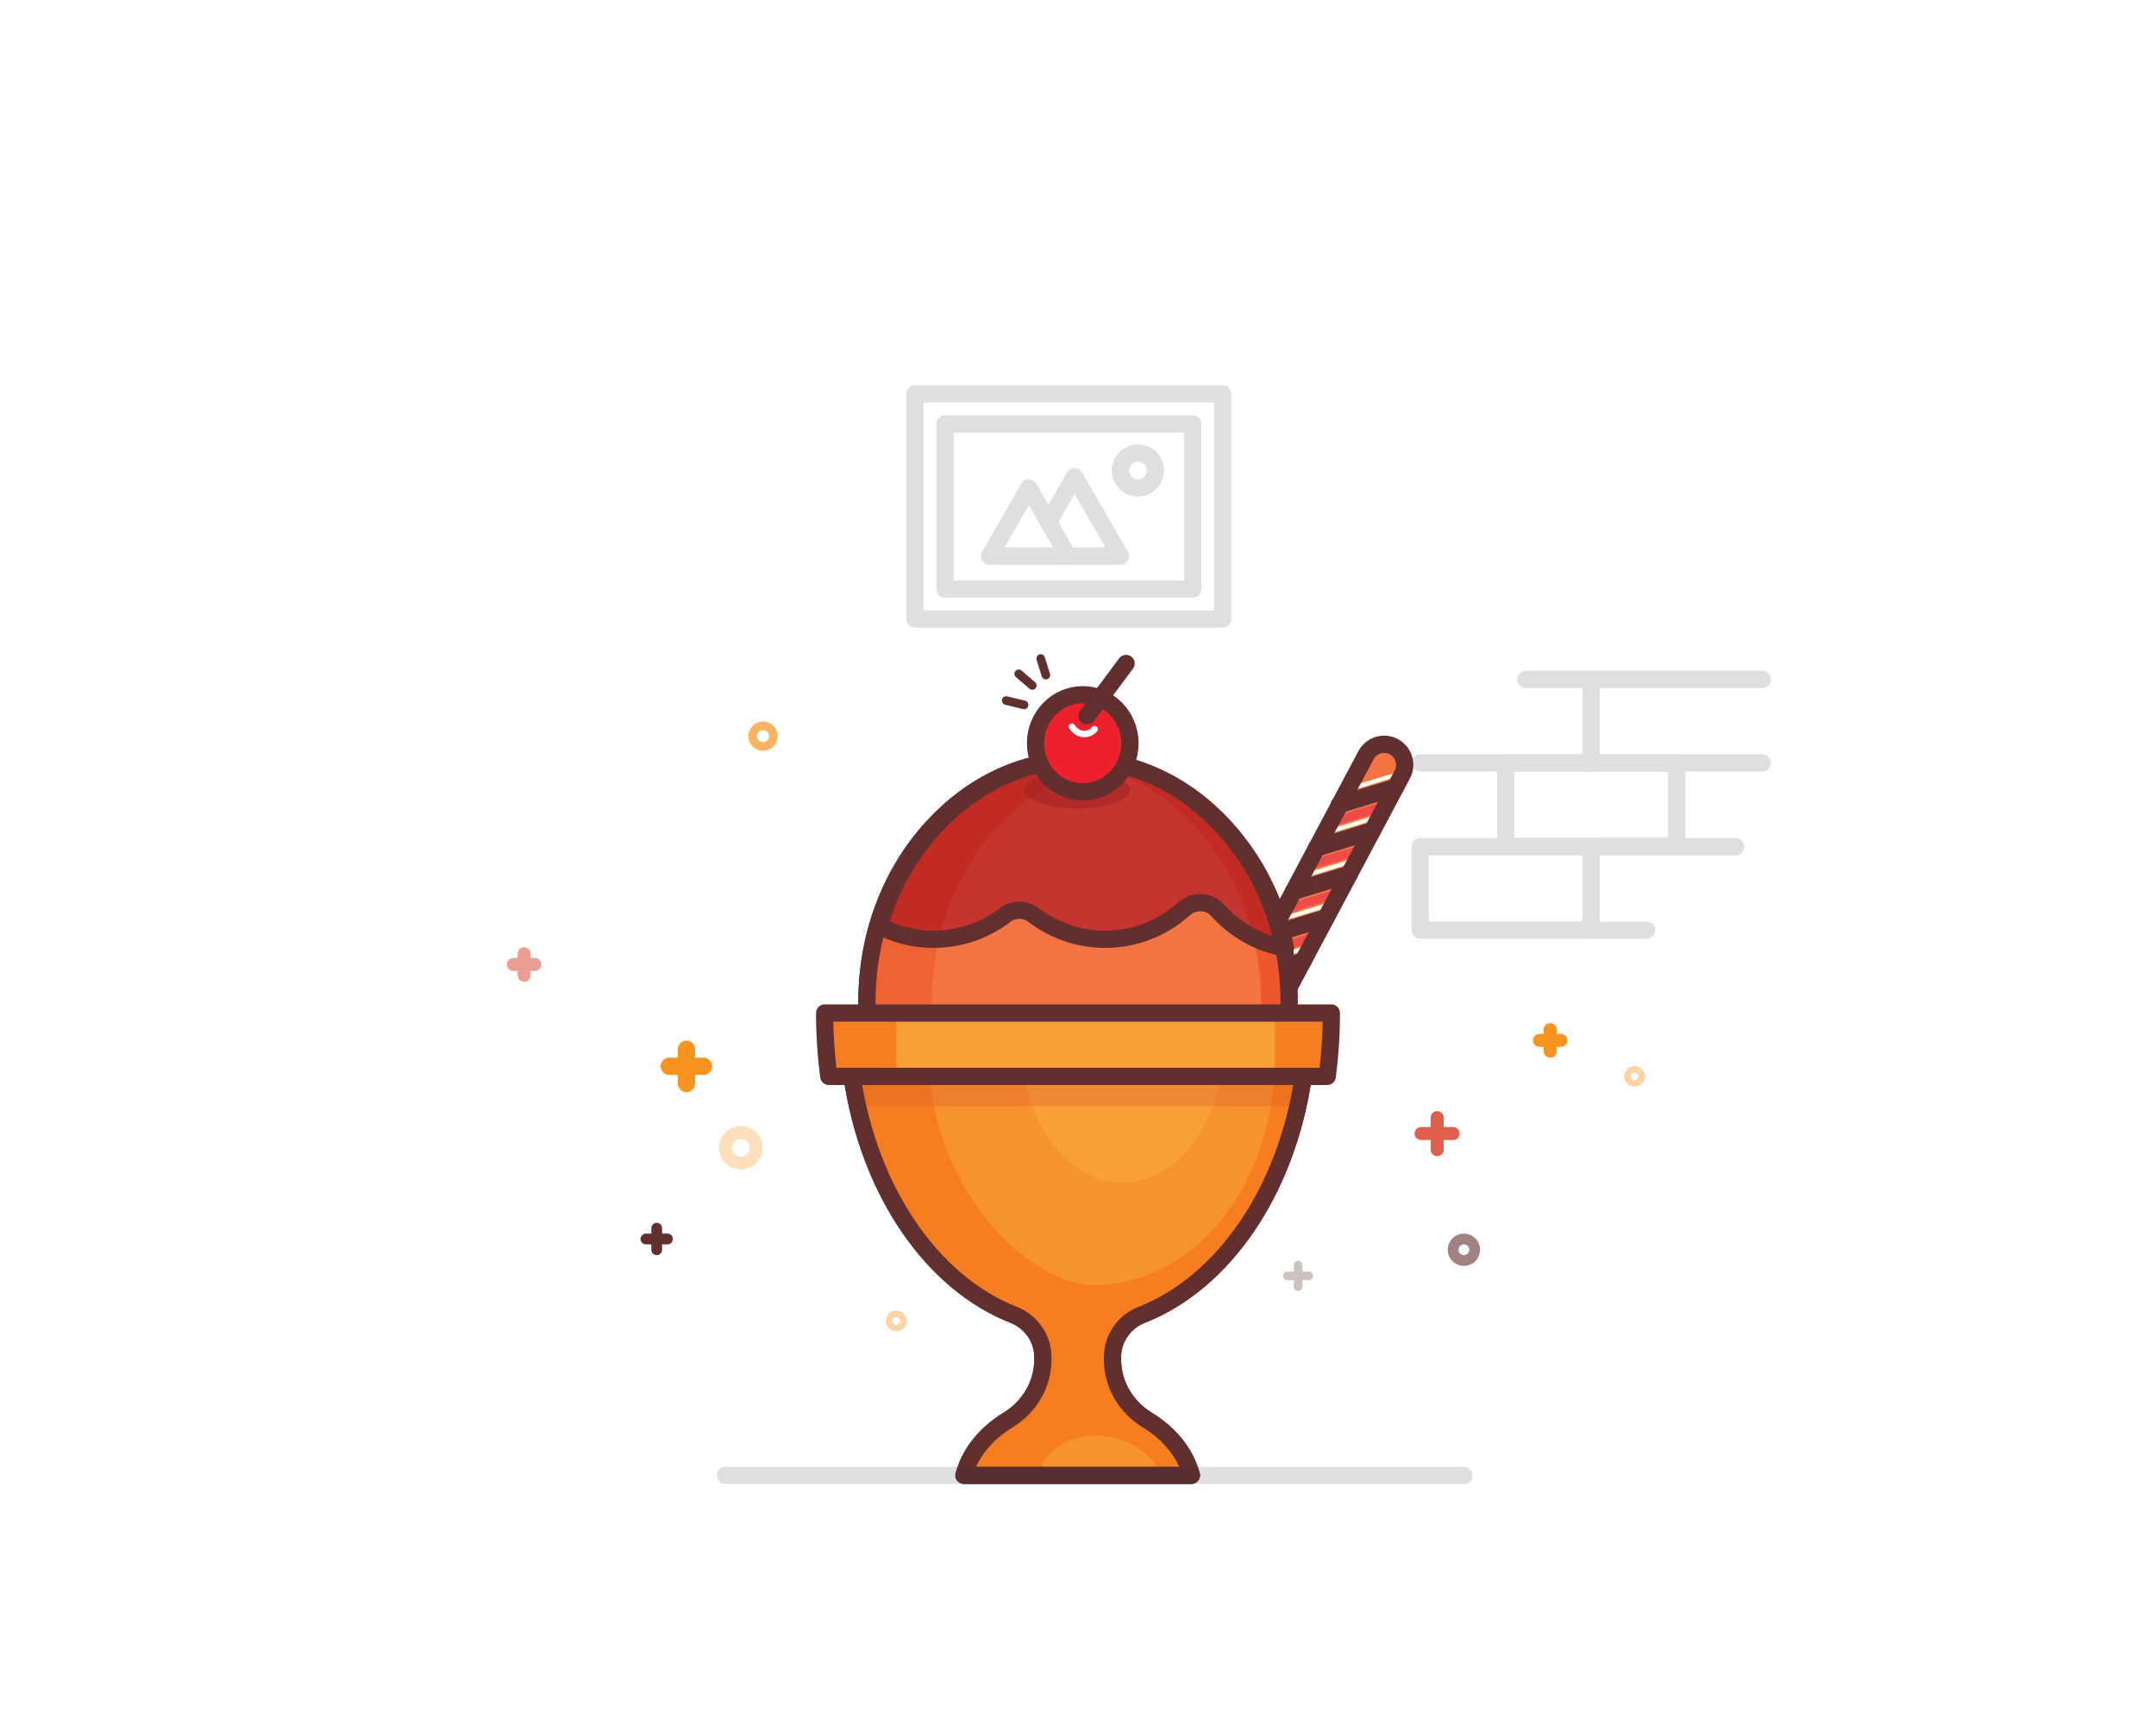 <?xml version="1.0" encoding="utf-8"?>
<!-- Generator: Adobe Illustrator 23.1.1, SVG Export Plug-In . SVG Version: 6.00 Build 0)  -->
<svg version="1.1" id="Layer_1" xmlns="http://www.w3.org/2000/svg" xmlns:xlink="http://www.w3.org/1999/xlink" x="0px" y="0px"
	 viewBox="0 0 1000 800" style="enable-background:new 0 0 1000 1000;" xml:space="preserve">
<style type="text/css">
	.st0{fill:#FFFFFF;}
	.st1{fill:#C5342F;}
	.st2{display:none;fill:none;stroke:#474747;stroke-width:6;stroke-linecap:round;stroke-linejoin:round;stroke-miterlimit:10;}
	.st3{fill:none;stroke:#622F2F;stroke-width:8;stroke-linecap:round;stroke-linejoin:round;stroke-miterlimit:10;}
	.st4{fill:#F37443;}
	.st5{fill:none;stroke:#F04B4B;stroke-width:4;stroke-linecap:round;stroke-linejoin:round;stroke-miterlimit:10;}
	.st6{fill:none;stroke:#FFFDEB;stroke-width:2;stroke-linecap:round;stroke-linejoin:round;stroke-miterlimit:10;}
	.st7{fill:#FFFDFD;}
	.st8{fill:#EE562B;}
	.st9{fill:#C22B24;}
	.st10{fill:#F06134;}
	.st11{fill:#F99F38;}
	.st12{fill:#F67D20;}
	.st13{opacity:0.4;fill:#931C1C;}
	.st14{fill:#F7932F;}
	.st15{opacity:0.3;fill:#D8542B;}
	.st16{fill:#EE202E;}
	.st17{fill:none;stroke:#FFFFFF;stroke-width:3;stroke-linecap:round;stroke-linejoin:round;stroke-miterlimit:10;}
	.st18{fill:none;stroke:#622F2F;stroke-width:4;stroke-linecap:round;stroke-linejoin:round;stroke-miterlimit:10;}
	.st19{opacity:0.6;}
	.st20{fill:none;stroke:#DF5E4C;stroke-width:6;stroke-linecap:round;stroke-linejoin:round;stroke-miterlimit:10;}
	.st21{fill:none;stroke:#F7931E;stroke-width:6;stroke-linecap:round;stroke-linejoin:round;stroke-miterlimit:10;}
	.st22{fill:none;stroke:#622F2F;stroke-width:5;stroke-linecap:round;stroke-linejoin:round;stroke-miterlimit:10;}
	.st23{opacity:0.3;}
	.st24{fill:none;stroke:#F7931E;stroke-width:8;stroke-linecap:round;stroke-linejoin:round;stroke-miterlimit:10;}
	.st25{opacity:0.6;fill:none;stroke:#622F2F;stroke-width:5;stroke-linecap:round;stroke-linejoin:round;stroke-miterlimit:10;}
	.st26{opacity:0.7;fill:none;stroke:#F7931E;stroke-width:4;stroke-linecap:round;stroke-linejoin:round;stroke-miterlimit:10;}
	.st27{opacity:0.3;fill:none;stroke:#F7931E;stroke-width:6;stroke-linecap:round;stroke-linejoin:round;stroke-miterlimit:10;}
	.st28{opacity:0.4;fill:none;stroke:#F7931E;stroke-width:3;stroke-linecap:round;stroke-linejoin:round;stroke-miterlimit:10;}
	.st29{opacity:0.15;}
	.st30{fill:none;stroke:#262626;stroke-width:8;stroke-linecap:round;stroke-linejoin:round;stroke-miterlimit:10;}
</style>
<rect id="XMLID_80_" class="st0" width="1000" height="1000"/>
<g>
	<g>
		<g>
			<path class="st1" d="M63.2,959.2c0,2.5-1.2,3.7-2.6,3.7c-1.1,0-1.9-0.5-2.1-1.4c-0.4,0.5-1,0.8-1.8,0.8c-1.5,0-2.6-1.2-2.6-2.8
				c0-1.6,1.1-2.8,2.6-2.8c0.7,0,1.2,0.3,1.6,0.7v-0.5h1.6v3.9c0,0.8,0.3,1.4,1,1.4c0.9,0,1.7-0.9,1.7-3c0-3-2.3-5.3-5.4-5.3
				c-3.1,0-5.6,2.4-5.6,5.7c0,3.3,2.5,5.7,5.9,5.7c1.1,0,2.1-0.2,2.9-0.4v0.6c-0.8,0.3-1.7,0.4-2.9,0.4c-3.7,0-6.5-2.6-6.5-6.2
				c0-3.4,2.7-6.2,6.2-6.2C61.1,953.3,63.2,956.4,63.2,959.2z M58.3,959.5c0-0.8-0.6-1.4-1.3-1.4c-0.8,0-1.3,0.5-1.3,1.4
				c0,0.8,0.6,1.3,1.3,1.3C57.8,960.9,58.3,960.3,58.3,959.5z"/>
		</g>
		<g>
			<path class="st1" d="M69.4,955.1v2c-1.2-0.1-2.6,0.5-2.6,2.4v4.3h-1.9v-8.6h1.9v1.4C67.3,955.5,68.3,955.1,69.4,955.1z"/>
		</g>
		<g>
			<path class="st1" d="M74.6,962.3c1,0,1.8-0.5,2.2-1.1l1.5,0.9c-0.8,1.2-2.1,1.9-3.8,1.9c-2.8,0-4.7-1.9-4.7-4.5
				c0-2.5,1.8-4.5,4.5-4.5c2.6,0,4.3,2.1,4.3,4.5c0,0.3,0,0.5-0.1,0.8h-6.8C72.1,961.6,73.2,962.3,74.6,962.3z M76.9,958.8
				c-0.3-1.5-1.3-2.1-2.5-2.1c-1.4,0-2.3,0.8-2.6,2.1H76.9z"/>
		</g>
		<g>
			<path class="st1" d="M88.9,955.2v8.6h-1.9v-1.2c-0.7,0.9-1.7,1.5-3,1.5c-2.3,0-4.3-2-4.3-4.5c0-2.6,1.9-4.5,4.3-4.5
				c1.3,0,2.3,0.5,3,1.4v-1.2H88.9z M87.1,959.5c0-1.6-1.2-2.7-2.7-2.7c-1.5,0-2.7,1.1-2.7,2.7c0,1.6,1.2,2.7,2.7,2.7
				C85.9,962.3,87.1,961.1,87.1,959.5z"/>
		</g>
		<g>
			<path class="st1" d="M91.1,951.3H93v12.5h-1.9V951.3z"/>
		</g>
		<g>
			<path class="st1" d="M102.9,955.2l-3.3,8.6h-2.1l-3.3-8.6h2l2.4,6.5l2.4-6.5H102.9z"/>
		</g>
		<g>
			<path class="st1" d="M104.2,955.2h1.9v8.9c0,2.4-1.2,3.5-3.5,3.3v-1.8c1.1,0.1,1.7-0.3,1.7-1.5V955.2z M104,952.8
				c0-0.7,0.5-1.2,1.2-1.2c0.7,0,1.2,0.5,1.2,1.2c0,0.6-0.5,1.2-1.2,1.2C104.5,954,104,953.4,104,952.8z"/>
		</g>
		<g>
			<path class="st1" d="M116,955.2l-3.3,8.8c-0.8,2.2-2.2,3.3-4.2,3.2v-1.7c1.2,0.1,1.9-0.5,2.3-1.7l0.1-0.2l-3.6-8.4h2l2.6,6.2
				l2.2-6.2H116z"/>
		</g>
	</g>
	<g>
		<path class="st1" d="M211.9,938.7c0,2.1-1.5,3.8-3.6,3.8h-3v-7.6h3C210.4,934.9,211.9,936.6,211.9,938.7z M210.9,938.7
			c0-1.6-1.1-2.9-2.6-2.9h-2v5.7h2C209.8,941.6,210.9,940.3,210.9,938.7z"/>
		<path class="st1" d="M219.5,940.8h-3.4l-0.6,1.7h-1.1l2.8-7.6h1.1l2.8,7.6h-1.1L219.5,940.8z M219.2,939.9l-1.4-3.8l-1.4,3.8
			H219.2z"/>
		<path class="st1" d="M226.4,939.4v3.1h-1v-3.1l-2.7-4.5h1.1l2.1,3.6l2.1-3.6h1.1L226.4,939.4z"/>
		<path class="st1" d="M242.1,940.4c0,1.4-1.1,2.2-2.6,2.2c-1.5,0-2.6-0.8-2.6-2.2c0-0.8,0.5-1.5,1.2-1.9c-0.6-0.3-0.9-0.9-0.9-1.7
			c0-1.5,1.2-2.2,2.4-2.2c1.2,0,2.4,0.7,2.4,2.2c0,0.8-0.4,1.3-0.9,1.7C241.7,938.9,242.1,939.6,242.1,940.4z M241.1,940.4
			c0-0.9-0.7-1.3-1.6-1.3c-0.9,0-1.6,0.4-1.6,1.3c0,0.9,0.7,1.3,1.6,1.3C240.5,941.7,241.1,941.2,241.1,940.4z M238.2,936.9
			c0,0.8,0.6,1.2,1.4,1.2c0.7,0,1.4-0.4,1.4-1.2c0-0.8-0.6-1.2-1.4-1.2C238.8,935.7,238.2,936.1,238.2,936.9z"/>
		<path class="st1" d="M247.7,934.9v7.6h-1V936l-1.6,0.5l-0.3-0.9l2-0.7H247.7z"/>
	</g>
	<g>
		<path class="st1" d="M58.9,938.7c0,2.1-1.5,3.8-3.6,3.8h-3v-7.6h3C57.4,934.9,58.9,936.6,58.9,938.7z M57.9,938.7
			c0-1.6-1.1-2.9-2.6-2.9h-2v5.7h2C56.8,941.6,57.9,940.3,57.9,938.7z"/>
		<path class="st1" d="M67,941.6v1h-4.6v-7.6h4.5v1h-3.5v2.3h3.2v0.9h-3.2v2.4H67z"/>
		<path class="st1" d="M70,940.8l0.9-0.5c0.3,0.8,0.9,1.4,2,1.4c1.1,0,1.6-0.5,1.6-1.2c0-0.8-0.7-1-1.8-1.4
			c-1.2-0.4-2.4-0.8-2.4-2.2c0-1.4,1.1-2.2,2.4-2.2c1.3,0,2.2,0.7,2.6,1.7l-0.8,0.5c-0.3-0.7-0.8-1.2-1.7-1.2
			c-0.8,0-1.4,0.4-1.4,1.1c0,0.7,0.5,1,1.6,1.3c1.3,0.4,2.6,0.8,2.6,2.3c0,1.3-1.1,2.2-2.6,2.2C71.5,942.7,70.4,941.9,70,940.8z"/>
		<path class="st1" d="M80,934.9v7.6h-1v-7.6H80z"/>
		<path class="st1" d="M91.3,939.2c0,1.9-1.4,3.5-3.7,3.5c-2.4,0-4-1.8-4-4c0-2.2,1.7-4,4-4c1.4,0,2.7,0.8,3.3,1.8l-0.9,0.5
			c-0.4-0.8-1.4-1.4-2.4-1.4c-1.8,0-3,1.3-3,3c0,1.7,1.2,3,3,3c1.6,0,2.5-0.9,2.7-2h-2.8v-0.9h3.8V939.2z"/>
		<path class="st1" d="M100.6,934.9v7.6h-0.8l-3.9-5.7v5.7h-1v-7.6h0.8l3.9,5.7v-5.7H100.6z"/>
		<path class="st1" d="M109.1,941.6v1h-4.6v-7.6h4.5v1h-3.5v2.3h3.2v0.9h-3.2v2.4H109.1z"/>
		<path class="st1" d="M119.2,938.7c0,2.1-1.5,3.8-3.6,3.8h-3v-7.6h3C117.6,934.9,119.2,936.6,119.2,938.7z M118.2,938.7
			c0-1.6-1.1-2.9-2.6-2.9h-2v5.7h2C117.1,941.6,118.2,940.3,118.2,938.7z"/>
		<path class="st1" d="M133.2,940.4c0,1.2-1,2.2-2.2,2.2h-3.3v-7.6h3c1.2,0,2.1,0.9,2.1,2.1c0,0.7-0.3,1.2-0.8,1.6
			C132.7,938.9,133.2,939.5,133.2,940.4z M128.7,935.8v2.3h2c0.6,0,1.1-0.5,1.1-1.2c0-0.6-0.5-1.2-1.1-1.2H128.7z M132.2,940.3
			c0-0.7-0.5-1.2-1.2-1.2h-2.3v2.5h2.3C131.7,941.6,132.2,941,132.2,940.3z"/>
		<path class="st1" d="M139.4,939.4v3.1h-1v-3.1l-2.7-4.5h1.1l2.1,3.6l2.1-3.6h1.1L139.4,939.4z"/>
	</g>
	<g>
		<path class="st1" d="M207.5,951.9v12.4h-2v-12.4H207.5z"/>
		<path class="st1" d="M209.3,959.9c0-2.6,2-4.7,4.7-4.7c1.7,0,3.2,0.9,3.9,2.3l-1.6,1c-0.4-0.8-1.3-1.4-2.3-1.4
			c-1.6,0-2.7,1.2-2.7,2.8c0,1.6,1.2,2.8,2.7,2.8c1.1,0,1.9-0.5,2.4-1.4l1.6,0.9c-0.7,1.4-2.2,2.3-4,2.3
			C211.3,964.5,209.3,962.5,209.3,959.9z"/>
		<path class="st1" d="M223.6,962.8c1.1,0,1.9-0.5,2.3-1.1l1.6,0.9c-0.8,1.2-2.1,1.9-3.9,1.9c-2.9,0-4.8-2-4.8-4.7
			c0-2.6,1.9-4.7,4.7-4.7c2.6,0,4.4,2.1,4.4,4.7c0,0.3,0,0.5-0.1,0.8h-7C221.1,962.1,222.2,962.8,223.6,962.8z M225.9,959.1
			c-0.3-1.5-1.4-2.2-2.5-2.2c-1.4,0-2.4,0.8-2.7,2.2H225.9z"/>
		<path class="st1" d="M233.5,958.1c0-3.6,2.7-6.4,6.5-6.4c2.3,0,4.3,1.2,5.3,3l-1.8,1c-0.7-1.2-2-2-3.6-2c-2.7,0-4.4,1.9-4.4,4.4
			s1.8,4.4,4.4,4.4c1.6,0,2.9-0.8,3.6-2l1.8,1c-1,1.8-3,3-5.3,3C236.2,964.5,233.5,961.7,233.5,958.1z"/>
		<path class="st1" d="M251.6,955.3v2.1c-1.3-0.1-2.7,0.5-2.7,2.5v4.5h-1.9v-8.9h1.9v1.5C249.4,955.7,250.5,955.3,251.6,955.3z"/>
		<path class="st1" d="M256.9,962.8c1.1,0,1.9-0.5,2.3-1.1l1.6,0.9c-0.8,1.2-2.1,1.9-3.9,1.9c-2.9,0-4.8-2-4.8-4.7
			c0-2.6,1.9-4.7,4.7-4.7c2.6,0,4.4,2.1,4.4,4.7c0,0.3,0,0.5-0.1,0.8h-7C254.4,962.1,255.5,962.8,256.9,962.8z M259.3,959.1
			c-0.3-1.5-1.4-2.2-2.5-2.2c-1.4,0-2.4,0.8-2.7,2.2H259.3z"/>
		<path class="st1" d="M271.8,955.4v8.9h-1.9V963c-0.7,0.9-1.7,1.5-3.1,1.5c-2.4,0-4.4-2-4.4-4.7c0-2.6,2-4.7,4.4-4.7
			c1.4,0,2.4,0.6,3.1,1.5v-1.3H271.8z M269.9,959.9c0-1.6-1.2-2.8-2.8-2.8c-1.6,0-2.8,1.2-2.8,2.8c0,1.6,1.2,2.8,2.8,2.8
			C268.6,962.7,269.9,961.5,269.9,959.9z"/>
		<path class="st1" d="M287,958.8v5.5h-1.9v-5.4c0-1.2-0.7-1.9-1.7-1.9c-1.1,0-1.9,0.7-1.9,2.3v5h-1.9v-5.4c0-1.2-0.6-1.9-1.7-1.9
			c-1.1,0-2,0.7-2,2.3v5H274v-8.9h1.9v1.1c0.6-0.9,1.4-1.3,2.5-1.3c1.2,0,2,0.5,2.5,1.4c0.6-0.9,1.5-1.4,2.7-1.4
			C285.7,955.2,287,956.6,287,958.8z"/>
	</g>
	<g>
		<g>
			<g>
				<path class="st1" d="M846.1,938.7c0,2.1-1.5,3.8-3.6,3.8h-3v-7.6h3C844.6,934.9,846.1,936.6,846.1,938.7z M845.2,938.7
					c0-1.6-1.1-2.9-2.6-2.9h-2v5.7h2C844.1,941.6,845.2,940.3,845.2,938.7z"/>
			</g>
			<g>
				<path class="st1" d="M849.3,938.7c0-2.2,1.7-4,3.9-4c2.2,0,4,1.8,4,4c0,2.2-1.7,4-4,4C851,942.7,849.3,940.9,849.3,938.7z
					 M856.1,938.7c0-1.7-1.3-3-2.9-3c-1.7,0-2.9,1.3-2.9,3c0,1.7,1.3,3,2.9,3C854.9,941.7,856.1,940.4,856.1,938.7z"/>
			</g>
			<g>
				<path class="st1" d="M859.8,934.9h1.1l1.7,6.3l1.9-6.3h1l1.9,6.3l1.7-6.3h1.1l-2.2,7.6h-1.2l-1.8-6.1l-1.8,6.1H862L859.8,934.9z
					"/>
			</g>
			<g>
				<path class="st1" d="M879.3,934.9v7.6h-0.8l-3.9-5.7v5.7h-1v-7.6h0.8l3.9,5.7v-5.7H879.3z"/>
			</g>
			<g>
				<path class="st1" d="M887.5,941.6v1h-4.3v-7.6h1v6.7H887.5z"/>
			</g>
			<g>
				<path class="st1" d="M889.9,938.7c0-2.2,1.7-4,3.9-4c2.2,0,4,1.8,4,4c0,2.2-1.7,4-4,4C891.6,942.7,889.9,940.9,889.9,938.7z
					 M896.8,938.7c0-1.7-1.3-3-2.9-3c-1.7,0-2.9,1.3-2.9,3c0,1.7,1.3,3,2.9,3C895.5,941.7,896.8,940.4,896.8,938.7z"/>
			</g>
			<g>
				<path class="st1" d="M905.4,940.8H902l-0.6,1.7h-1.1l2.8-7.6h1.1l2.8,7.6H906L905.4,940.8z M905.1,939.9l-1.4-3.8l-1.4,3.8
					H905.1z"/>
			</g>
			<g>
				<path class="st1" d="M916.9,938.7c0,2.1-1.5,3.8-3.6,3.8h-3v-7.6h3C915.4,934.9,916.9,936.6,916.9,938.7z M915.9,938.7
					c0-1.6-1.1-2.9-2.6-2.9h-2v5.7h2C914.9,941.6,915.9,940.3,915.9,938.7z"/>
			</g>
			<g>
				<path class="st1" d="M926.5,935.8v2.5h3.2v1h-3.2v3.2h-1v-7.6h4.4v1H926.5z"/>
			</g>
			<g>
				<path class="st1" d="M936.2,939.6h-1.8v2.9h-1v-7.6h3c1.3,0,2.4,1.1,2.4,2.4c0,1-0.7,1.9-1.6,2.2l1.8,3.1h-1.1L936.2,939.6z
					 M934.4,938.7h2c0.8,0,1.4-0.6,1.4-1.4c0-0.8-0.6-1.4-1.4-1.4h-2V938.7z"/>
			</g>
			<g>
				<path class="st1" d="M941.9,938.7c0-2.2,1.7-4,3.9-4c2.2,0,4,1.8,4,4c0,2.2-1.7,4-4,4C943.6,942.7,941.9,940.9,941.9,938.7z
					 M948.8,938.7c0-1.7-1.3-3-2.9-3c-1.7,0-2.9,1.3-2.9,3c0,1.7,1.3,3,2.9,3C947.5,941.7,948.8,940.4,948.8,938.7z"/>
			</g>
			<g>
				<path class="st1" d="M960.4,942.5h-1v-6l-2.5,4.2h-0.1l-2.5-4.1v5.9h-1v-7.6h1.1l2.4,4l2.4-4h1.1V942.5z"/>
			</g>
		</g>
		<g>
			<g>
				<path class="st1" d="M839.3,952.9c0-0.7,0.5-1.2,1.2-1.2c0.7,0,1.2,0.5,1.2,1.2c0,0.7-0.5,1.2-1.2,1.2
					C839.9,954.1,839.3,953.6,839.3,952.9z M839.6,955.4h1.9v8.9h-1.9V955.4z"/>
			</g>
			<g>
				<path class="st1" d="M843.7,951.4h1.9v12.9h-1.9V951.4z"/>
			</g>
			<g>
				<path class="st1" d="M847.8,951.4h1.9v12.9h-1.9V951.4z"/>
			</g>
			<g>
				<path class="st1" d="M852,951.4h1.9v12.9H852V951.4z"/>
			</g>
			<g>
				<path class="st1" d="M864,955.4v8.9h-1.9v-1.1c-0.6,0.9-1.5,1.4-2.7,1.4c-2,0-3.4-1.3-3.4-3.6v-5.4h1.9v5.2c0,1.3,0.8,2.1,2,2.1
					c1.3,0,2.2-0.7,2.2-2.5v-4.7H864z"/>
			</g>
			<g>
				<path class="st1" d="M872.6,961.8c0,1.8-1.5,2.7-3.5,2.7c-1.8,0-3-0.8-3.6-2.1l1.6-1c0.3,0.8,1,1.3,2,1.3c0.8,0,1.5-0.3,1.5-1
					c0-1.6-4.8-0.7-4.8-3.9c0-1.7,1.4-2.7,3.2-2.7c1.5,0,2.7,0.7,3.3,1.8l-1.6,0.9c-0.3-0.7-0.9-1-1.7-1c-0.7,0-1.3,0.3-1.3,0.9
					C867.9,959.5,872.6,958.5,872.6,961.8z"/>
			</g>
			<g>
				<path class="st1" d="M876.7,957.3v4.2c0,1.1,0.7,1.1,2.2,1v1.7c-2.9,0.4-4.1-0.5-4.1-2.8v-4.2h-1.6v-1.8h1.6v-1.9l1.9-0.6v2.5
					h2.2v1.8H876.7z"/>
			</g>
			<g>
				<path class="st1" d="M885.4,955.3v2.1c-1.3-0.1-2.7,0.5-2.7,2.5v4.5h-1.9v-8.9h1.9v1.5C883.2,955.7,884.2,955.3,885.4,955.3z"/>
			</g>
			<g>
				<path class="st1" d="M895.3,955.4v8.9h-1.9V963c-0.7,0.9-1.7,1.5-3.1,1.5c-2.4,0-4.4-2-4.4-4.7c0-2.6,2-4.7,4.4-4.7
					c1.4,0,2.4,0.6,3.1,1.5v-1.3H895.3z M893.4,959.9c0-1.6-1.2-2.8-2.8-2.8c-1.6,0-2.8,1.2-2.8,2.8c0,1.6,1.2,2.8,2.8,2.8
					C892.2,962.7,893.4,961.5,893.4,959.9z"/>
			</g>
			<g>
				<path class="st1" d="M900.3,957.3v4.2c0,1.1,0.7,1.1,2.2,1v1.7c-2.9,0.4-4.1-0.5-4.1-2.8v-4.2h-1.6v-1.8h1.6v-1.9l1.9-0.6v2.5
					h2.2v1.8H900.3z"/>
			</g>
			<g>
				<path class="st1" d="M903.9,952.9c0-0.7,0.5-1.2,1.2-1.2c0.7,0,1.2,0.5,1.2,1.2c0,0.7-0.5,1.2-1.2,1.2
					C904.5,954.1,903.9,953.6,903.9,952.9z M904.2,955.4h1.9v8.9h-1.9V955.4z"/>
			</g>
			<g>
				<path class="st1" d="M907.8,959.9c0-2.6,2.1-4.7,4.7-4.7c2.6,0,4.7,2,4.7,4.7c0,2.6-2.1,4.7-4.7,4.7
					C909.9,964.5,907.8,962.5,907.8,959.9z M915.3,959.9c0-1.6-1.2-2.8-2.8-2.8c-1.6,0-2.8,1.2-2.8,2.8c0,1.6,1.2,2.8,2.8,2.8
					C914.1,962.7,915.3,961.5,915.3,959.9z"/>
			</g>
			<g>
				<path class="st1" d="M927,958.9v5.4h-1.9v-5.2c0-1.3-0.8-2.1-2-2.1c-1.3,0-2.2,0.7-2.2,2.5v4.7h-1.9v-8.9h1.9v1.1
					c0.6-0.9,1.5-1.4,2.7-1.4C925.5,955.2,927,956.6,927,958.9z"/>
			</g>
			<g>
				<path class="st1" d="M935.5,961.8c0,1.8-1.5,2.7-3.5,2.7c-1.8,0-3-0.8-3.6-2.1l1.6-1c0.3,0.8,1,1.3,2,1.3c0.8,0,1.5-0.3,1.5-1
					c0-1.6-4.8-0.7-4.8-3.9c0-1.7,1.4-2.7,3.2-2.7c1.5,0,2.7,0.7,3.3,1.8l-1.6,0.9c-0.3-0.7-0.9-1-1.7-1c-0.7,0-1.3,0.3-1.3,0.9
					C930.7,959.5,935.5,958.5,935.5,961.8z"/>
			</g>
			<g>
				<path class="st1" d="M936.8,963.2c0-0.7,0.6-1.3,1.3-1.3c0.7,0,1.3,0.6,1.3,1.3c0,0.7-0.6,1.3-1.3,1.3
					C937.4,964.5,936.8,963.9,936.8,963.2z"/>
			</g>
			<g>
				<path class="st1" d="M940.3,959.9c0-2.6,2-4.7,4.7-4.7c1.7,0,3.2,0.9,3.9,2.3l-1.6,1c-0.4-0.8-1.3-1.4-2.3-1.4
					c-1.6,0-2.7,1.2-2.7,2.8c0,1.6,1.2,2.8,2.7,2.8c1.1,0,1.9-0.5,2.4-1.4l1.6,0.9c-0.7,1.4-2.2,2.3-4,2.3
					C942.3,964.5,940.3,962.5,940.3,959.9z"/>
			</g>
			<g>
				<path class="st1" d="M949.7,959.9c0-2.6,2.1-4.7,4.7-4.7c2.6,0,4.7,2,4.7,4.7c0,2.6-2.1,4.7-4.7,4.7
					C951.8,964.5,949.7,962.5,949.7,959.9z M957.2,959.9c0-1.6-1.2-2.8-2.8-2.8s-2.8,1.2-2.8,2.8c0,1.6,1.2,2.8,2.8,2.8
					S957.2,961.5,957.2,959.9z"/>
			</g>
		</g>
	</g>
</g>
<line id="XMLID_73_" class="st2" x1="127.8" y1="714.7" x2="872.2" y2="714.7"/>
<g id="XMLID_78_">
	<path id="XMLID_19_" class="st3" d="M470.2,609.8c8.1,3.2,13.5,10.9,13.5,19.6v1.1c0,11.6-6.3,22.1-16.2,28.1
		c-10.2,6.2-17.6,15.2-20.4,25.6h105.5c-2.8-10.4-10.2-19.4-20.4-25.6c-9.9-6-16.2-16.5-16.2-28.1v-1.1c0-8.7,5.4-16.4,13.5-19.6
		c38-14.9,67.3-57.5,75-110.6H395.2C403,552.3,432.2,594.9,470.2,609.8z"/>
	<g id="XMLID_9_">
		<path id="XMLID_33_" class="st4" d="M578.1,495.1l-16.8-9l72.3-135.9c2.5-4.6,8.2-6.4,12.9-3.9l0,0c4.6,2.5,6.4,8.2,3.9,12.9
			L578.1,495.1z"/>
		<g id="XMLID_35_">
			<g id="XMLID_46_">
				<line id="XMLID_47_" class="st5" x1="588.8" y1="474.6" x2="562.9" y2="482.5"/>
			</g>
			<g id="XMLID_44_">
				<line id="XMLID_45_" class="st5" x1="599.5" y1="454.4" x2="573.6" y2="462.3"/>
			</g>
			<g id="XMLID_42_">
				<line id="XMLID_43_" class="st5" x1="610.3" y1="434.3" x2="584.4" y2="442.2"/>
			</g>
			<g id="XMLID_40_">
				<line id="XMLID_41_" class="st5" x1="621" y1="414.1" x2="595.1" y2="422"/>
			</g>
			<g id="XMLID_38_">
				<line id="XMLID_39_" class="st5" x1="631.7" y1="393.9" x2="605.8" y2="401.8"/>
			</g>
			<g id="XMLID_36_">
				<line id="XMLID_37_" class="st5" x1="642.5" y1="373.7" x2="616.6" y2="381.6"/>
			</g>
		</g>
		<g id="XMLID_48_">
			<g id="XMLID_65_">
				<line id="XMLID_66_" class="st6" x1="595.8" y1="459.6" x2="569.9" y2="467.5"/>
			</g>
			<g id="XMLID_63_">
				<line id="XMLID_64_" class="st6" x1="606.5" y1="439.4" x2="580.6" y2="447.3"/>
			</g>
			<g id="XMLID_61_">
				<line id="XMLID_62_" class="st6" x1="617.3" y1="419.3" x2="591.4" y2="427.2"/>
			</g>
			<g id="XMLID_59_">
				<line id="XMLID_60_" class="st6" x1="628" y1="399.1" x2="602.1" y2="407"/>
			</g>
			<g id="XMLID_57_">
				<line id="XMLID_58_" class="st6" x1="638.7" y1="378.9" x2="612.8" y2="386.8"/>
			</g>
			<g id="XMLID_55_">
				<line id="XMLID_56_" class="st6" x1="649.5" y1="358.7" x2="623.6" y2="366.6"/>
			</g>
		</g>
		<path id="XMLID_3_" class="st3" d="M578.1,495.1l-16.8-9l72.3-135.9c2.5-4.6,8.2-6.4,12.9-3.9l0,0c4.6,2.5,6.4,8.2,3.9,12.9
			L578.1,495.1z"/>
		<g id="XMLID_10_">
			<g id="XMLID_22_">
				<line id="XMLID_23_" class="st3" x1="593.5" y1="466" x2="567.6" y2="473.9"/>
			</g>
			<g id="XMLID_20_">
				<line id="XMLID_21_" class="st3" x1="604.3" y1="445.9" x2="578.4" y2="453.8"/>
			</g>
			<g id="XMLID_17_">
				<line id="XMLID_18_" class="st3" x1="615" y1="425.7" x2="589.1" y2="433.6"/>
			</g>
			<g id="XMLID_15_">
				<line id="XMLID_16_" class="st3" x1="625.8" y1="405.5" x2="599.9" y2="413.4"/>
			</g>
			<g id="XMLID_13_">
				<line id="XMLID_14_" class="st3" x1="636.5" y1="385.3" x2="610.6" y2="393.3"/>
			</g>
			<g id="XMLID_11_">
				<line id="XMLID_12_" class="st3" x1="647.2" y1="365.2" x2="621.3" y2="373.1"/>
			</g>
		</g>
	</g>
	<path id="XMLID_25_" class="st7" d="M402.3,471.6c-0.1-2.3-0.2-4.7-0.2-7c0-30.7,10.8-59.5,30.5-81c18.4-20.1,42.4-31.2,67.4-31.2
		s49,11.1,67.4,31.2c19.7,21.5,30.5,50.2,30.5,81c0,2.3-0.1,4.7-0.2,7H402.3z"/>
	<path id="XMLID_4_" class="st3" d="M402.3,471.6c-0.1-2.3-0.2-4.7-0.2-7c0-30.7,10.8-59.5,30.5-81c18.4-20.1,42.4-31.2,67.4-31.2
		s49,11.1,67.4,31.2c19.7,21.5,30.5,50.2,30.5,81c0,2.3-0.1,4.7-0.2,7H402.3z"/>
	<path id="XMLID_27_" class="st4" d="M402.3,471.6c-0.1-2.3-0.2-4.7-0.2-7c0-30.7,10.8-59.5,30.5-81c18.4-20.1,42.4-31.2,67.4-31.2
		s49,11.1,67.4,31.2c19.7,21.5,30.5,50.2,30.5,81c0,2.3-0.1,4.7-0.2,7H402.3z"/>
	<path id="XMLID_81_" class="st8" d="M567.4,383.6C549,363.5,525,352.5,500,352.5c-2.2,0-4.3,0.1-6.5,0.3
		c22.7,1.7,44.1,12.6,60.9,30.9c19.7,21.5,30.5,50.2,30.5,81c0,2.3-0.1,4.7-0.2,7h12.9c0.1-2.3,0.2-4.7,0.2-7
		C597.9,433.9,587.1,405.1,567.4,383.6z"/>
	<path id="XMLID_28_" class="st1" d="M568.1,383.6c-18.4-20.1-42.4-31.2-67.4-31.2c-25,0-49,11.1-67.4,31.2
		c-11.9,13-20.5,28.6-25.5,45.8c7.6,4,16.1,6.2,25.2,6.2c12.5,0,24-4.2,33.3-11.3c3.8-2.9,9.2-2.9,13,0c9.3,7.1,20.8,11.3,33.3,11.3
		c14,0,26.9-5.3,36.6-14.1c4.5-4,11.4-3.9,15.5,0.6c8.1,9.1,19.1,15.4,31.5,17.6C592,418.5,582.4,399.2,568.1,383.6z"/>
	<path class="st9" d="M567.4,383.6c-18.3-20-42.1-31.1-67-31.2c-2.2,0-4.4,0.1-6.5,0.3c22.5,1.8,43.9,12.6,60.6,30.9
		c13.1,14.3,22.3,31.9,27,51.2c4.4,2.2,9,3.7,14,4.7C591.2,418.4,581.6,399.1,567.4,383.6z"/>
	<path id="XMLID_94_" class="st10" d="M462.7,383.6c14.7-16,32.9-26.3,52.3-29.8c-4.9-0.9-10-1.4-15-1.4c-25,0-49,11.1-67.4,31.2
		c-19.7,21.5-30.5,50.2-30.5,81c0,2.3,0.1,4.7,0.2,7h30.1c-0.1-2.3-0.2-4.7-0.2-7C432.2,433.9,443,405.1,462.7,383.6z"/>
	<path class="st9" d="M500.3,352.5c-24.9,0.1-48.6,11.2-66.9,31.2c-11.9,13-20.5,28.6-25.5,45.8c7.6,4,16.1,6.2,25.2,6.2
		c0.8,0,1.7,0,2.5-0.1c4.6-19.5,13.9-37.4,27.2-51.9c14.7-16,32.9-26.3,52.3-29.8C510.2,352.9,505.3,352.5,500.3,352.5z"/>
	<path id="XMLID_108_" class="st3" d="M402.3,471.6c-0.1-2.3-0.2-4.7-0.2-7c0-30.7,10.8-59.5,30.5-81c18.4-20.1,42.4-31.2,67.4-31.2
		s49,11.1,67.4,31.2c19.7,21.5,30.5,50.2,30.5,81c0,2.3-0.1,4.7-0.2,7H402.3z"/>
	<path id="XMLID_1_" class="st11" d="M382.5,469.8c0,1.2,0,0.7,0,1c0,9.6,0.7,19.2,1.9,28.4h231.2c1.2-9.1,1.9-18.7,1.9-28.4
		c0-0.3,0,0.2,0-1H382.5z"/>
	<path id="XMLID_49_" class="st12" d="M591.3,469.8h23.2c0,1.2,0,0.7,0,1c0,9.6-0.5,19.2-1.3,28.4h-21.8V469.8z"/>
	<path id="XMLID_51_" class="st12" d="M415.7,469.8h-33.2c0,1.2,0,0.7,0,1c0,9.6,0.7,19.2,1.9,28.4h31.3V469.8z"/>
	<ellipse id="XMLID_32_" class="st13" cx="499.6" cy="366.4" rx="24.6" ry="8.5"/>
	<path id="XMLID_5_" class="st3" d="M568.1,383.6c-18.4-20.1-42.4-31.2-67.4-31.2c-25,0-49,11.1-67.4,31.2
		c-11.9,13-20.5,28.6-25.5,45.8c7.6,4,16.1,6.2,25.2,6.2c12.5,0,24-4.2,33.3-11.3c3.8-2.9,9.2-2.9,13,0c9.3,7.1,20.8,11.3,33.3,11.3
		c14,0,26.9-5.3,36.6-14.1c4.5-4,11.4-3.9,15.5,0.6c8.1,9.1,19.1,15.4,31.5,17.6C592,418.5,582.4,399.2,568.1,383.6z"/>
	<path id="XMLID_24_" class="st11" d="M470.2,609.8c8.1,3.2,13.5,10.9,13.5,19.6v1.1c0,11.6-6.3,22.1-16.2,28.1
		c-10.2,6.2-17.6,15.2-20.4,25.6h105.5c-2.8-10.4-10.2-19.4-20.4-25.6c-9.9-6-16.2-16.5-16.2-28.1v-1.1c0-8.7,5.4-16.4,13.5-19.6
		c38-14.9,67.3-57.5,75-110.6H395.2C403,552.3,432.2,594.9,470.2,609.8z"/>
	<path id="XMLID_30_" class="st14" d="M529.8,609.8c38-14.9,67.3-57.5,75-110.6h-38.9c-4.5,28.2-23.1,49.3-45.3,49.3
		c-22.2,0-40.8-21.1-45.3-49.3h-80.1c7.8,53.1,37,95.7,75,110.6c8.1,3.2,13.5,10.9,13.5,19.6v1.1c0,11.6-6.3,22.1-16.2,28.1
		c-10.2,6.2-17.6,15.2-20.4,25.6h105.5c-2.8-10.4-10.2-19.4-20.4-25.6c-9.9-6-16.2-16.5-16.2-28.1v-1.1
		C516.3,620.7,521.7,612.9,529.8,609.8z"/>
	<path id="XMLID_29_" class="st12" d="M529.8,609.8c38-14.9,67.3-57.5,75-110.6h-13.6c-5,57.7-39.1,93.5-80,96.8
		c-30.6,2.5-75.1-39.2-80-96.8h-35.8c7.8,53.1,37,95.7,75,110.6c8.1,3.2,13.5,10.9,13.5,19.6v1.1c0,11.6-6.3,22.1-16.2,28.1
		c-10.2,6.2-17.6,15.2-20.4,25.6h33.9c4.2-12.6,15-18.4,26.5-18.4c11.5,0,26.4,5.8,30.6,18.4h14.5c-2.8-10.4-10.2-19.4-20.4-25.6
		c-9.9-6-16.2-16.5-16.2-28.1v-1.1C516.3,620.7,521.7,612.9,529.8,609.8z"/>
	<rect id="XMLID_26_" x="395.2" y="499.2" class="st15" width="209.6" height="13.8"/>
	<path id="XMLID_8_" class="st3" d="M470.2,609.8c8.1,3.2,13.5,10.9,13.5,19.6v1.1c0,11.6-6.3,22.1-16.2,28.1
		c-10.2,6.2-17.6,15.2-20.4,25.6h105.5c-2.8-10.4-10.2-19.4-20.4-25.6c-9.9-6-16.2-16.5-16.2-28.1v-1.1c0-8.7,5.4-16.4,13.5-19.6
		c38-14.9,67.3-57.5,75-110.6H395.2C403,552.3,432.2,594.9,470.2,609.8z"/>
	<ellipse id="XMLID_31_" class="st16" cx="502.2" cy="344.7" rx="21.9" ry="22.5"/>
	<ellipse id="XMLID_2_" class="st3" cx="502.2" cy="344.7" rx="21.9" ry="22.5"/>
	<line id="XMLID_7_" class="st3" x1="504.2" y1="332" x2="522.3" y2="307.7"/>
	<path id="XMLID_34_" class="st17" d="M507.7,338.2c-1.2,1.4-2.9,2.2-4.8,2.2c-2.4,0-4.4-1.4-5.7-3.4"/>
	<line id="XMLID_50_" class="st18" x1="466.7" y1="324.9" x2="475" y2="326.9"/>
	<line id="XMLID_52_" class="st18" x1="472.5" y1="312.5" x2="478.8" y2="317.9"/>
	<line id="XMLID_53_" class="st18" x1="482.7" y1="305.4" x2="485.1" y2="313.1"/>
	<g id="XMLID_69_" class="st19">
		<line id="XMLID_68_" class="st20" x1="238.1" y1="447.3" x2="248.1" y2="447.3"/>
		<line id="XMLID_67_" class="st20" x1="243.1" y1="442.3" x2="243.1" y2="452.3"/>
	</g>
	<g id="XMLID_90_">
		<line id="XMLID_92_" class="st21" x1="714" y1="482.5" x2="724" y2="482.5"/>
		<line id="XMLID_91_" class="st21" x1="719" y1="477.5" x2="719" y2="487.5"/>
	</g>
	<g id="XMLID_75_">
		<line id="XMLID_77_" class="st20" x1="659.1" y1="525.7" x2="674" y2="525.7"/>
		<line id="XMLID_76_" class="st20" x1="666.6" y1="518.3" x2="666.6" y2="533.2"/>
	</g>
	<g id="XMLID_83_">
		<line id="XMLID_85_" class="st22" x1="299.6" y1="574.6" x2="309.6" y2="574.6"/>
		<line id="XMLID_84_" class="st22" x1="304.6" y1="569.6" x2="304.6" y2="579.6"/>
	</g>
	<g id="XMLID_87_" class="st23">
		<line id="XMLID_89_" class="st18" x1="597.1" y1="591.7" x2="607.1" y2="591.7"/>
		<line id="XMLID_88_" class="st18" x1="602.1" y1="586.7" x2="602.1" y2="596.7"/>
	</g>
	<g id="XMLID_72_">
		<line id="XMLID_71_" class="st24" x1="310.4" y1="494.5" x2="326.3" y2="494.5"/>
		<line id="XMLID_70_" class="st24" x1="318.4" y1="486.6" x2="318.4" y2="502.5"/>
	</g>
	<circle id="XMLID_74_" class="st25" cx="679" cy="579.6" r="5"/>
	<circle id="XMLID_79_" class="st26" cx="353.9" cy="341.4" r="4.8"/>
	<circle id="XMLID_86_" class="st27" cx="343.6" cy="532.3" r="7.1"/>
	<circle id="XMLID_82_" class="st28" cx="758.1" cy="499.2" r="3.3"/>
	<circle id="XMLID_93_" class="st28" cx="415.7" cy="612.6" r="3.3"/>
	<path id="XMLID_6_" class="st3" d="M382.5,469.8c0,1.2,0,0.7,0,1c0,9.6,0.7,19.2,1.9,28.4h231.2c1.2-9.1,1.9-18.7,1.9-28.4
		c0-0.3,0,0.2,0-1H382.5z"/>
</g>
<g id="XMLID_107_" class="st29">
	<line id="XMLID_54_" class="st30" x1="336.5" y1="684.2" x2="679" y2="684.2"/>
	
		<rect id="XMLID_106_" x="443.5" y="163.6" transform="matrix(-1.836970e-16 1 -1 -1.836970e-16 730.663 -260.818)" class="st30" width="104.4" height="142.7"/>
	<rect id="XMLID_105_" x="438.3" y="196.6" class="st30" width="114.9" height="76.6"/>
	<polygon id="XMLID_104_" class="st30" points="459,257.9 477.2,226.3 495.4,257.9 	"/>
	<polyline id="XMLID_103_" class="st30" points="486.3,242.1 498.4,221.1 519.7,257.9 495.4,257.9 	"/>
	<circle id="XMLID_102_" class="st30" cx="527.8" cy="218.2" r="8.1"/>
	<polyline id="XMLID_101_" class="st30" points="817.4,315.1 738,315.1 738,353.8 817.4,353.8 	"/>
	<line id="XMLID_100_" class="st30" x1="658.7" y1="353.8" x2="738" y2="353.8"/>
	<line id="XMLID_99_" class="st30" x1="738" y1="315.1" x2="707.7" y2="315.1"/>
	
		<rect id="XMLID_98_" x="698.4" y="353.8" transform="matrix(-1 -4.489665e-11 4.489665e-11 -1 1476.069 746.314)" class="st30" width="79.3" height="38.7"/>
	<polyline id="XMLID_96_" class="st30" points="805,392.7 738,392.7 738,431.4 763.7,431.4 	"/>
	
		<rect id="XMLID_95_" x="658.7" y="392.7" transform="matrix(-1 -4.490775e-11 4.490775e-11 -1 1396.72 824.047)" class="st30" width="79.3" height="38.7"/>
</g>
</svg>
